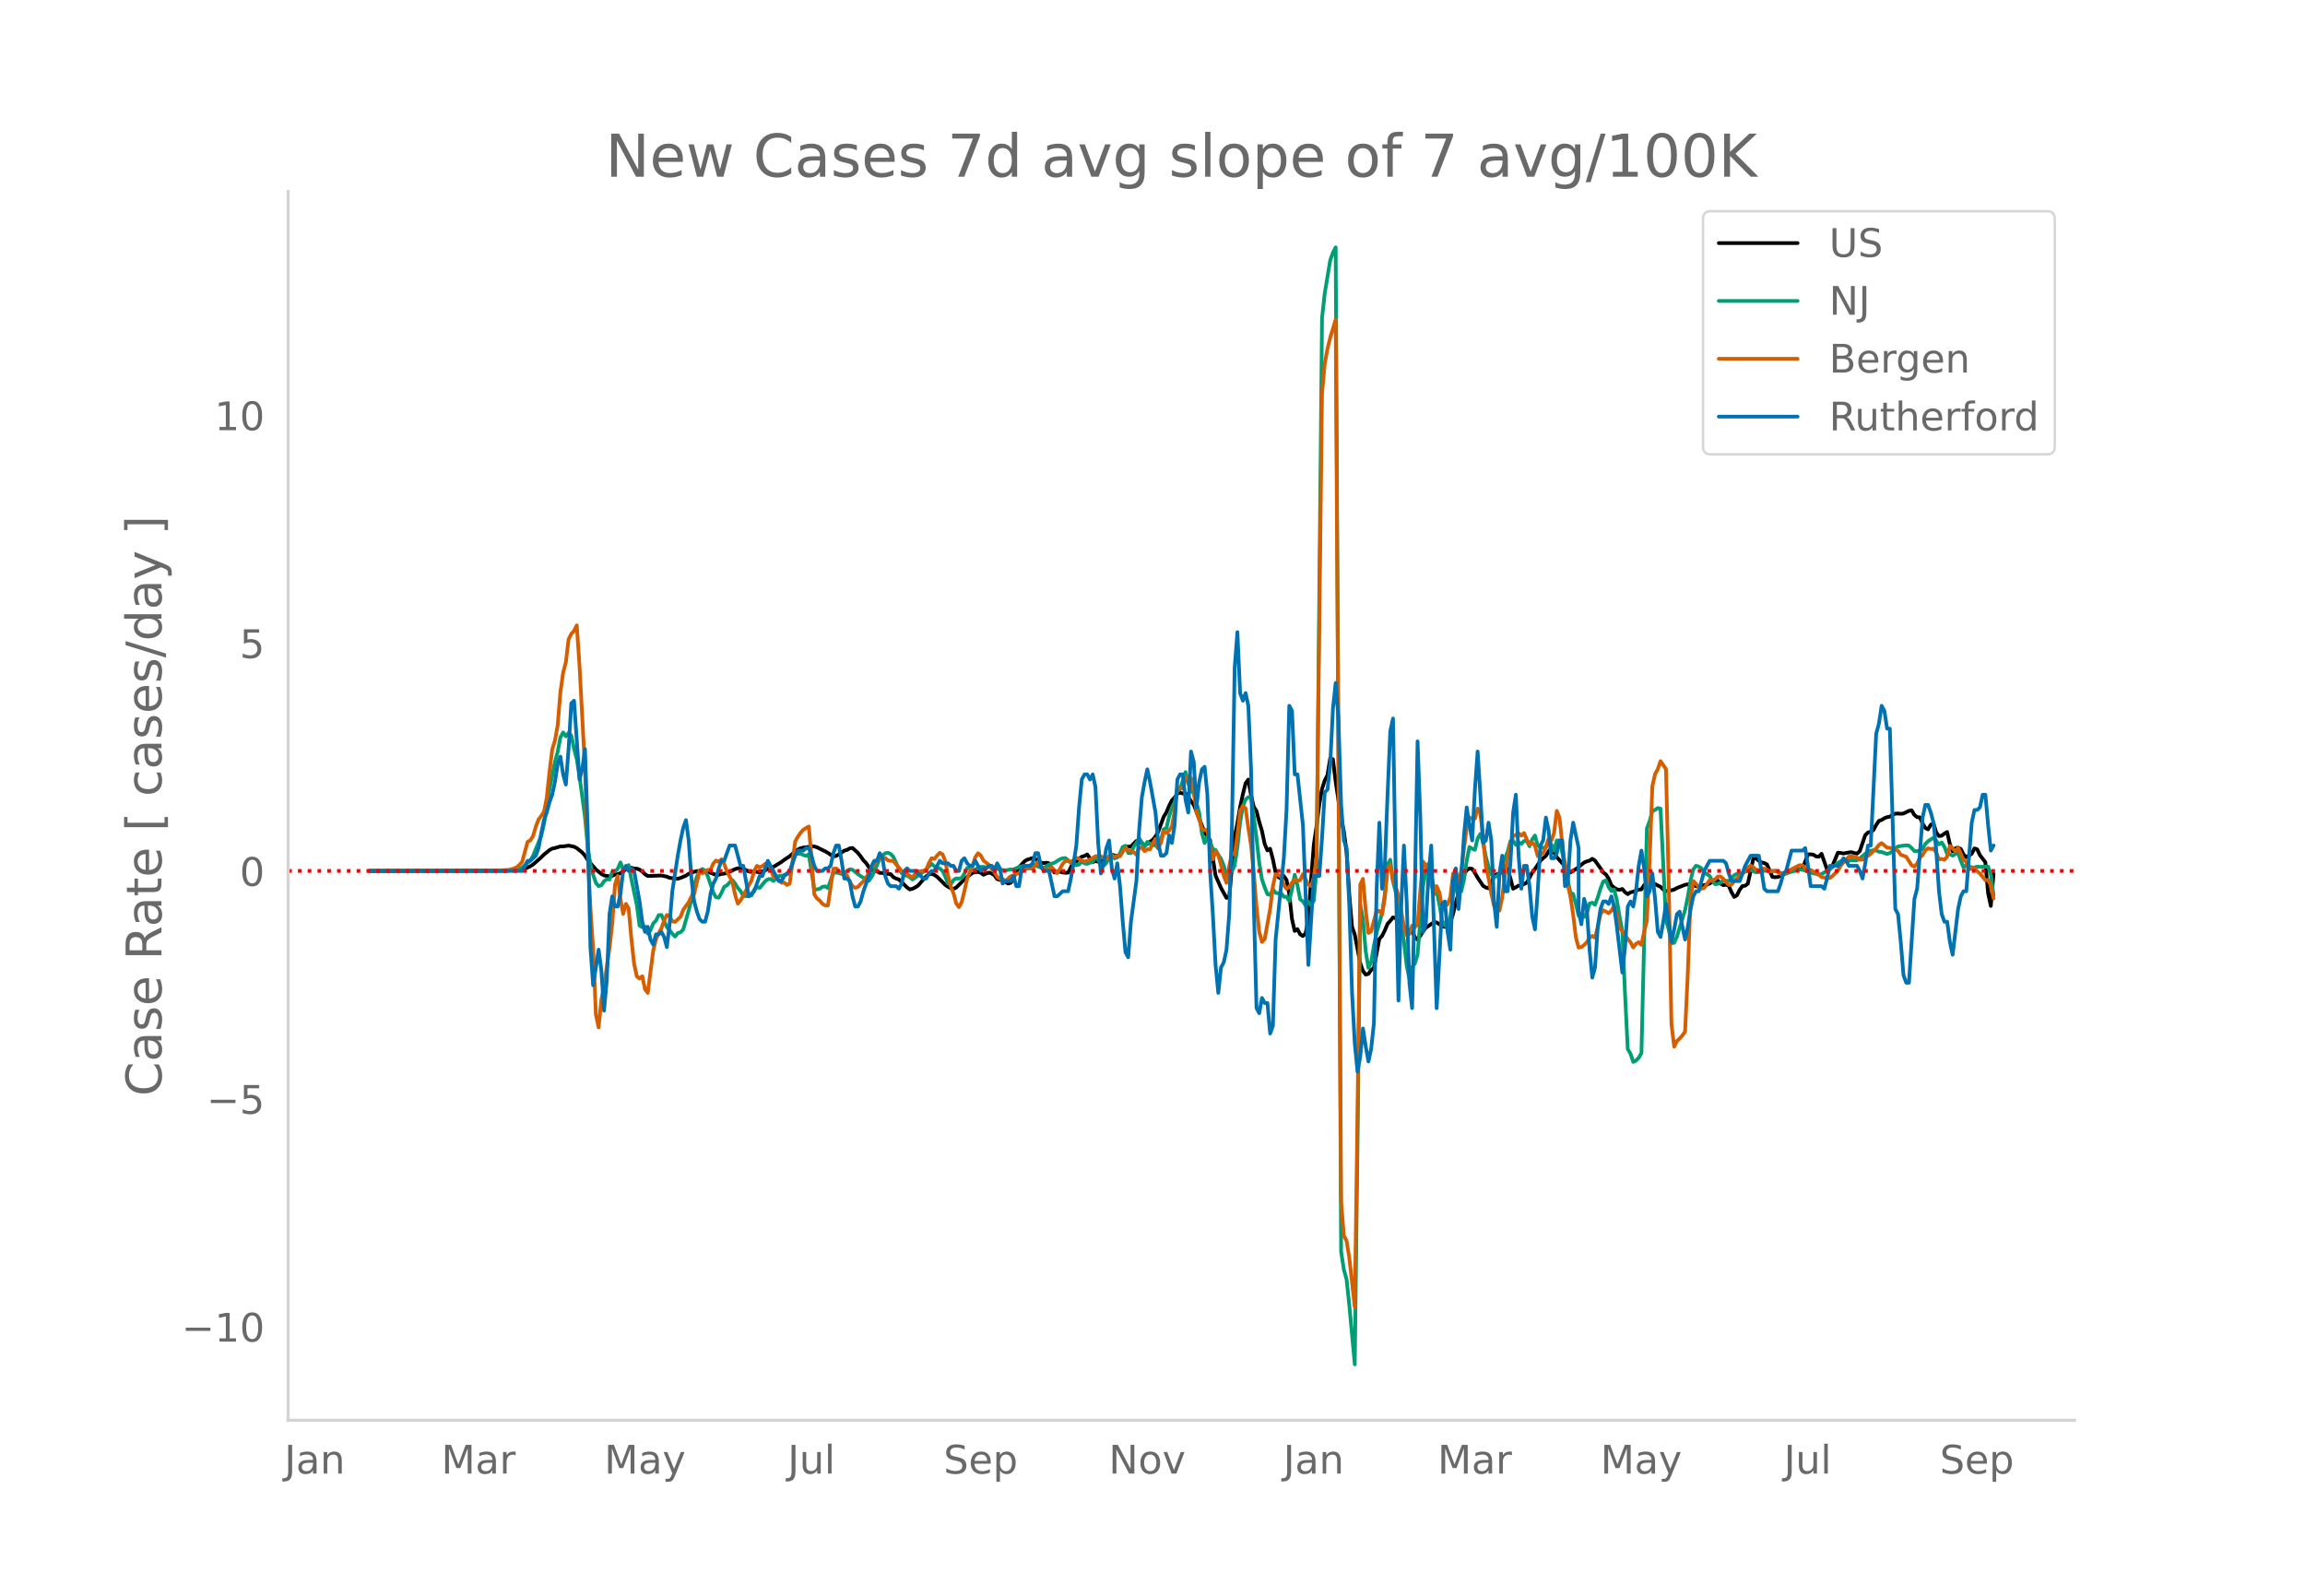 <svg height="864" viewBox="0 0 936 648" width="1248" xmlns="http://www.w3.org/2000/svg" xmlns:xlink="http://www.w3.org/1999/xlink"><defs><style>*{stroke-linecap:butt;stroke-linejoin:round}</style></defs><g id="figure_1"><path d="M0 648h936V0H0z" style="fill:#fff" id="patch_1"/><g id="axes_1"><path d="M117 576.72h725.4V77.76H117z" style="fill:none" id="patch_2"/><path clip-path="url(#p9e60fc6ea7)" d="m149.973 353.66 55.416-.134 5.542-.279 1.108-.165 1.108-.304 2.217-1.022 1.108-.722 3.325-2.917 1.109-1.11 2.216-1.803 1.109-.623 1.108-.21 2.217-.673 1.108.008 2.217-.334 2.216.452 1.109.566 2.216 1.772 1.109 1.24 1.108 1.798 3.325 3.867 2.217 1.778 1.108.644 2.217.364 1.108-.197 1.108-.532 1.108-.176 1.109-.335 1.108-.716 1.108-.951 1.109-.722 1.108.15 1.108.318 1.109.043 1.108.383 1.108.782 1.109 1.09 1.108.744 5.542-.216 2.216.468 1.109.48 2.216.307 1.109.055 1.108-.304 2.217-.933 1.108-.752 1.108-.497 2.217-.63 2.217.113 1.108-.123 1.108.265 3.325 1.32 1.109-.069 1.108-.328 1.108-.121 1.109-.294 3.325-1.55 1.108-.33 1.108-.08 1.109.266 2.216 1.12 1.109.13 1.108-.236 2.216.493 2.217-.826 1.108-.786 1.109-.46 1.108-.185 3.325-2.007 1.108-.873 2.217-1.447 2.217-1.979 1.108-.744 1.108-.544 1.109-.263 1.108-.105 2.217-.445 1.108.103 1.108.324 2.217 1.123 1.108.509 1.109.64 1.108.781 1.108.61 1.109-.14 1.108-.621 2.217-1.523 1.108-.3 1.108-.627 1.109-.177 2.216 2.008 1.109 1.41 1.108 1.598 1.108 1.112 1.109 1.667 1.108 1.24 1.108-.143 2.217 1.236 1.108.05 1.109.356 1.108-.015 1.108.139 1.109 1.226 1.108.554 1.108.366 3.325 3.244 1.108.798 1.109-.28 1.108-.545 1.108-.719 2.217-2.517 1.108-1.242 1.109-.82 1.108-.192 1.108.4 1.109.769 3.325 3.303 1.108.768 1.108.575 1.109.27 1.108-.523 2.217-2.2 1.108-1.22 3.325-2.593 1.108-.236 1.109-.122 1.108.36 1.108.805 1.109-.53 1.108-.348 1.108.372 1.109.686 1.108 1.575 1.108.358 1.109-.268 1.108 1.105 1.108.625 1.109-.345 1.108-1.715 1.108-2.786 1.109-1.75 2.216-2.421 1.109-.674 2.216-.664 1.109.332 1.108.906 1.108.633 1.108.172 1.109-.147 1.108.224 1.108 2.17 1.109 1.584 1.108-.365 1.108.026 1.109.309 1.108.143 1.108-.059 2.217-4.313 1.108-.19 1.109-1.105 1.108-.87 1.108-.298 1.109-.618 2.216 3.14 1.109-.474 1.108.294 2.217-.488 1.108.54 2.217-2.975 1.108.448 1.108.095 1.109-.238 1.108-1.613 1.108-1.924 2.217.007 2.217-2.294 1.108-.316 1.108 1.176 1.109 1.01 3.325-2.302 1.108-1.363 1.108-1.93 2.217-6.058 1.108-1.83 1.109-2.669 1.108-2.18 1.108-1.165 1.109-1.572 1.108-.409 1.108.35 1.108-.129 1.109 1.484 1.108 1.775 1.108 1.371 4.434 11.326 2.216 3.19 2.217 14.28 2.217 5.036 2.216 4.038 1.109-.14 2.216-24.7 1.109-5.372 1.108-6.634 1.108-5.137 1.109-4.485 1.108-1.558 1.108 6.288 1.109 4.813 1.108 1.66 1.108 4.371 1.109 3.682 1.108 5.325 1.108 2.617 1.109-.666 1.108 4.227 1.108 5.404 1.109 1.844 1.108.71 1.108-1.111 1.109 1.56 1.108 5.688 1.108 10.219 1.109 4.853 1.108-.752 1.108 2.109 1.109.704 1.108-1.103 1.108-5.75 1.109-16.011 1.108-14.29 1.108-7.44 1.109-8.792 1.108-6.325 1.108-3.476 1.108-2.165 1.109-6.847 1.108.416 1.108 9.068 2.217 14.894 1.108 5.332 1.109 8.272 1.108 17.523 1.108 12.916 1.109 3.15 2.216 11.624 1.109 3.175 1.108 1.463 1.108-.254 1.109-1.615 1.108-.762 2.217-11.838 1.108-1.2 1.108-2.234 1.109-2.651 1.108-1.237 1.108-1.42 1.109.323 1.108 1.682 1.108.285 2.217 2.675 1.108.167 1.109.309 1.108 2.576 1.108 1.015 1.109-1.548 1.108-1.779 1.108-1.483 3.325-2.275 1.109.105 2.216 1.498 1.109.322 1.108-.783 1.108-1.166 1.109-3.268 1.108-4.668 3.325-11.433 1.108-1.714 1.108-.703 1.109.152 1.108 1.646 1.108 1.913 2.217 3.332 1.108.69 1.109.322 1.108-1.957 1.108-3.056 1.109-.673 1.108-.28 1.108-.966 1.109-.584 1.108-.45 1.108 3.82 1.109 4.302 1.108-.548 1.108-.698 1.109-.055 2.216-1.154 1.109-1.91 1.108-2.213 1.108-1.37 2.217-3.383 1.108-1.083 1.109-.893 1.108-1.875 1.108-1.25 1.109 1.706 1.108 1.928 3.325 3.672 1.108 1.622 1.109.915 2.216-1.362 2.217-1.736 1.108-.923 1.109-.479 1.108-.293 1.108-.755 1.109.721 2.216 3.105 1.109 1.683 1.108.848 1.108 1.648 1.108 2.737 1.109.955 1.108.692 1.108.222 1.109-.359 1.108 1.293 1.108.812 1.109-.732 1.108-.252 2.217-.869 1.108-.088 1.108-1.69 1.109-1.368 2.216.452 1.109.402 1.108.64 1.108.503 1.109 1.112 1.108.69 1.108-.28 1.109-.086 1.108-.296 1.108-.632 3.325-1.304 2.217-.36 1.108.289 1.109.666 1.108.176 2.217-.676 1.108-.14 1.108-.474 1.109-.687 1.108-.515 1.108.01 1.109 1.19 1.108.678 1.108-.209 1.109.433 1.108 2.615 1.108 1.92 1.109-.636 1.108-2.272 1.108-1.493 1.109-.128 1.108-.86 2.216-10.197 1.109-.05 1.108.942 1.108.702 1.109.23 1.108.575 2.217 5.084 1.108.109 1.108-.098 2.217-.997 2.217-1.41 1.108-.362 2.217-.253 1.108-.06 1.108-.254 2.217-5.814 1.108-.069 1.109.184 1.108.682 1.108.131 1.109-1.19 2.216 6.344 1.109-.92 1.108-.595 2.217-5.284 1.108.106 1.108.224 2.217-.426 1.108-.103 1.109.353 1.108.217 1.108-.985 2.217-6.516 1.108-1.059 1.109-.332 1.108-.658 1.108-2.052 1.109-1.67 1.108-.388 1.108-.695 1.109-.445 1.108-.185 1.108-.773 1.109-.459 1.108-.057 1.108.11 1.108-.113 2.217-1.081 1.108-.204 1.109 1.857 1.108.912 1.108.063 1.109 2.507 1.108 1.804 1.108.583 1.109-1.89 1.108-.501 1.108 3.669 1.109 1.432 1.108-.143 1.108-.865 1.109-.626 1.108 4.899 1.108 2.902 1.109-1.207 1.108-.245 1.108.515 1.109 2.279 1.108 1.086 2.217-1.392 1.108-2.18 1.108.365 1.109 2.348 2.216 2.89 1.109 12.537 1.108 5.214 1.108-12.999h0" style="fill:none;stroke:#000;stroke-linecap:round;stroke-width:1.5" id="line2d_1"/><path clip-path="url(#p9e60fc6ea7)" d="m149.973 353.656 55.416-.097 3.325-.228 1.108-.185 1.109-.323 1.108-.485 3.325-2.912 1.108-1.964 3.325-8.102 1.109-4.85 1.108-7.466 1.108-6.573 2.217-10.99 1.108-4.163 1.109-5.855 1.108-2.039 1.108 1.567 1.109-1.358 1.108 1.05 1.108 5.42 1.109 4.142 1.108 7.086 2.217 16.33 1.108 12.11 1.108 7.222 1.109 4.224 1.108 3.27 1.108 1.337 1.109-.351 1.108-1.648 1.108-.827 1.109.17 1.108-3.159 1.108-.104 1.108-1.092 1.109-2.609 1.108 2.96 2.217-1.889 1.108 5.685 2.217 10.579 1.108 8.323 1.108.635 1.109-.212 1.108 2.755 1.108-1.293 1.109-2.761 1.108-1.123 1.108-2.236 1.109-.092 2.216 4.962 1.109 1.231 1.108 1.422 1.108 1.172 1.109-1.431 1.108-.304 1.108-1.17 2.217-7.672 1.108-4.477 1.109-5.848 1.108-3.357 1.108-2.538 1.109-.664 1.108.734 1.108 2.236 2.217 6.603 1.108 1.926 1.109.168 1.108-1.943 1.108-2.466 1.109-.604 1.108-1.188 1.108-.931 1.109 1.399 1.108 1.794 1.108 1.256 1.109 1.997 1.108.06 2.217-.27 1.108-2.341 1.108-1.06 1.108.307 2.217-2.683 1.108-.81 1.109-.11 1.108.795 1.108-.904 1.109-1.088 1.108-.085 2.217-.687 1.108-.268 2.217-7.976 2.216-.075 1.109.564 1.108.327 1.108-.642 2.217 14.335 1.108-.106 1.109-.234 1.108-.768 1.108-.208 1.109.672 2.216-6.208 1.109-.025 1.108.11 1.108.413 1.109-.32 2.216-1.57 1.109.189 2.216 1.777 1.109.849 1.108.605 1.108.891 1.109.353 1.108-1.58 1.108-2.198 2.217-5.193 1.108-1.282 1.109-.927 1.108-.19 1.108.496 1.109 1.212 2.216 4.864 1.108 1.639 1.109 1.06 1.108-.054 1.108.752 1.109.89 2.216-1.564 3.325-2.404 1.109-1.386 1.108-.96 1.108.943 1.109.625 1.108.3 1.108.945 1.109 2.3 1.108 2.824 1.108.317 1.109-1.716 1.108-.69 1.108.12 1.109-.278 1.108-1.722 1.108-2.362 1.109.176 1.108.9 3.325-1.486 1.108-.04 1.109.24 1.108-.381 1.108-.07 2.217 1.033 1.108.28 2.217.356 2.217-.417 1.108.032 2.217-1.027 2.216-.48 1.109.263 1.108-.123 1.108-.48 1.109.24 2.216.86 1.108.218 2.217-1.47 2.217-.737 2.216-1.401 1.109-.396 1.108-.082 1.108.869 1.109 1.131 1.108.153 1.108.757 1.109-.287 1.108-1.206 1.108.738 1.109.177 2.216-.84 1.109-1.733 1.108.812 1.108 2.532 1.109.058 1.108-1.174 1.108-2.474 1.109-.863 1.108 1.483 1.108-.38 1.109-1.718 1.108-2.54 1.108-.5 1.109 2.91 1.108.086 1.108-2.569 1.109-1.585 1.108-1.899 2.217 3.372 1.108-1.888 2.217 1.494 1.108-.333 1.108 1.535 1.109-3.485 1.108-4.339 1.108-.412 1.109-4.92 1.108-3.454 1.108-2.056 1.109-4.61 1.108-.773 2.216-7 1.109 4.747 1.108 2.842 1.108 1.006 2.217 7.842 1.108 8.355 1.109 4.027 1.108-2.554 1.108 2.092 1.109 2.94 1.108.338 1.108 2.005 1.109 1.578 1.108 2.789 1.108 3.552 2.217-1.252 1.108-2.398 1.109-7.415 1.108-10.011 1.108-6.556 1.109-2.77 1.108-.968 1.108.164 1.109 7.598 1.108 8.901 1.108 9.934 1.109 6.814 1.108 3.227 1.108 2.768 1.109.242 1.108-2.268 1.108 1.5 1.109.145 1.108-.074 1.108 1.52 1.109-.036 1.108 1.735 1.108-4.745 1.109-5.9 1.108 4.292 1.108 5.69 1.109.814 1.108 1.662 1.108-1.582 1.109 1.659 1.108-2.086 1.108-12.562 2.217-223.875 1.108-10.157 2.217-13.364 1.108-3.118 1.108-2.156 2.217 407.887 1.108 7.213 1.109 3.992 1.108 10.515 2.217 23.993 1.108-88.83 1.108-97.771 1.109 5.837 1.108 13.015 1.108 6.73 1.109-2.236 1.108-6.817 1.108-5.145 2.217-8.078 1.108-7.552 1.109-12.102 1.108-1.973 1.108 8.807 1.109 4.333 1.108 5.725 1.108 7.749 1.109 6.43 1.108 9.99 1.108 5.175 1.109-4.545 1.108-1.493 1.108-3.671 2.217-27.622 1.108-6.56 1.109-2.707 2.216 9.71 1.109 1.132 1.108 5.721 1.108 6.52 1.109 1.992 1.108.672 1.108-4.041 1.109-9.359 1.108-3.92 1.108 2.681 1.109.108 1.108-4.651 1.108-7.749 1.108-5.595 1.109.69 1.108.458 1.108-4.614 1.109-1.877 1.108 3.561 1.108 5.664 1.109 4.037 1.108 3.193 1.108 1.205 1.109-.461 1.108-1.093 1.108-3.597 2.217-5.24 1.108-4.273 1.109-.221 1.108 1.685 1.108-1.041 1.109.648 1.108-1.18 1.108-.074 1.109 2.228 1.108-2.783 1.108-1.577 1.109 4.122 1.108.33 1.108.54 1.109-.116 1.108-3.146 1.108 1.86 1.109 2.61 1.108-4.209 1.108.181 1.109 4.794 1.108 4.143 1.108 6.87 1.109 5.295 1.108.489 1.108 4.122 1.109 4.69 1.108-.232 1.108.712 1.109-1.541 1.108-3.908 1.108-.323 1.109.827 1.108-2.946 1.108-3.6 1.109-2.859 1.108-.506 1.108 2.753 1.108 1.631 1.109-.672 1.108 4.271 1.108 6.797 1.109 5.695 1.108 25.749 1.108 22.311 1.109 1.863 1.108 3.346 1.108-.579 1.109-1.094 1.108-1.922 2.217-91.214 1.108-2.928 1.108-4.117 1.109-.515 1.108-.727 1.108.23 2.217 45.332 1.108 3.793 1.109 5.56 1.108-.196 1.108-2.511 3.325-10.83 1.109-5.374 1.108-6.63 1.108-4.446 1.109-1.507 1.108.344 1.108.723 1.109 1.663 2.216 1.39 1.109 2.158 1.108 1.212 1.108-.124 1.109-.54 1.108-.778 2.217.143 1.108-.993 1.108-1.359 1.109-.518 1.108.14 1.108-.391 1.109-.64 1.108-.44 1.108-.272 1.109.548 1.108.377 2.216-.162 1.109-.436 1.108-.049 1.108.328 1.109-.168 1.108-.015 3.325 1.159 1.108-.052 1.109-.486 3.325-.989 1.108-.225 1.108.102 1.109.31 2.216.868 3.325.763 1.109-.213 2.216-1.322 1.109-.627 2.216-1.65 1.109-.995 1.108-.578 2.217-.013 2.216-.46 1.109.124 1.108-.115 1.108-.718 3.325-2.836 2.217-.493 1.108.1 1.109.518 1.108.115 2.217.787 1.108-.368 1.108-.663 1.109-1.13 1.108-.884 2.216-.353 1.109-.112 1.108.117 1.108.988 1.109 1.227 1.108.062 1.108-.368 1.109-.574 1.108-1.996 1.108-1.131 2.217-1.403 1.108 1.252 1.109 1.456 1.108-.804 1.108 1.771 1.109 2.891 1.108.111 1.108.593 2.217-1.271 1.108 3.359 1.109 2.683 1.108-.863 2.217.878 1.108.065 1.108-.404 1.109.113 3.325-.115 1.108 3.16 1.108 8.48h0" style="fill:none;stroke:#009e73;stroke-linecap:round;stroke-width:1.5" id="line2d_2"/><path clip-path="url(#p9e60fc6ea7)" d="m149.973 353.656 48.766-.1 4.433-.143 3.325-.162 2.217-.587 1.108-.527 1.109-.931 1.108-1.236 2.217-8.143 1.108-.607 1.108-1.742 1.109-3.829 1.108-2.896 1.108-1.459 1.109-1.721 1.108-5.55 1.108-10.533 1.109-9.095 1.108-3.646 1.108-6.158 1.109-13.45 1.108-7.96 1.108-4.233 1.109-9.358 1.108-2.188 1.108-1.236 1.109-2.228 1.108 16.245 2.217 41.91 1.108 33.846 1.108 22.727 1.109 16.812 1.108 26.535 1.108 5.185 1.109-11.201 1.108-5.651 2.217-15.435 1.108-9.925 1.108-15.78 1.108-3.544 1.109 9.378 1.108 6.057 1.108-4.052 1.109 1.904 1.108 12.154 1.108 10.25 1.109 5.104 1.108.89 1.108-.91 1.109 5.266 1.108 1.478 2.217-17.095 1.108-4.639 1.108-2.512 1.109-1.985 1.108-3.16 1.108-2.268 1.109.527 1.108 2.066 1.108.243 2.217-2.046 1.108-2.836 2.217-3.12 1.108-2.268 1.109-1.073 2.216-9.44 1.109 1.054 1.108-.79 1.108-.628 1.109.02 1.108-2.552 1.108-1.256 1.109.506 1.108-.992 1.108 1.762 1.109 3.282 1.108 1.944 1.108 2.248 1.109 5.145 1.108 3.606 1.108-1.276 4.434-8.102 1.108-3.87 1.108-2.065 1.108.587 1.109-.527 1.108-.85 1.108-.446 1.109 2.107 1.108 3.423 1.108.527 1.109.83 1.108 1.175 1.108-.02 1.109.931 1.108-.587 2.217-16.995 1.108-2.025 1.108-1.6 1.109-1.236 2.216-1.296 1.109 12.66 1.108 14.908 1.108 1.64 1.109.892 1.108 1.336 1.108.568 1.109.06 2.216-14.887 1.109-.163 1.108 1.054 1.108.85 1.109-.06 1.108 1.053 1.108 2.512 1.109 1.782 1.108.71 1.108-.386 1.109-1.215 1.108-1.033 1.108-1.479 1.109-2.106 1.108-1.844 2.217-3.18 1.108-.445 1.108-.142 1.109-.304 1.108 1.013 2.217.263 4.433 5.287 1.108-.122 1.108.892 1.109.465 1.108-1.336 1.108-.932 2.217-.345 1.108-.486 1.109-2.633 1.108-1.985 1.108.284 1.109-1.357 1.108-1.135 1.108.669 1.109 2.754 1.108 5.834 1.108 4.517 1.109 2.633 1.108 4.132 1.108 1.56 1.109-2.046 1.108-4.497 1.108-5.003 2.217-5.428 1.108-3.342 1.109-1.58 1.108.952 1.108 2.046 2.217 1.742 1.108 1.742 1.109 1.276 1.108 1.843 1.108.87 1.109.203 1.108.628 2.217-1.964 1.108-.365 1.108-.587 1.109-.243 2.216-1.803 2.217-.203 1.108.142 2.217-2.816 2.216 2.877 1.109.324 1.108-.365 1.108-.648 1.109 1.337 1.108 1.094 1.108-1.742 1.109-2.066 1.108-1.074h1.108l1.109.365 2.216-1.742 1.109.445 1.108.73 1.108.384 1.109-.303 2.216-1.155 1.109-.668 1.108-.203 1.108.182 1.109.79 1.108.284 1.108-1.215h1.109l1.108.303 1.108-.344 1.109.162 1.108-1.944 1.108-1.459 1.109 1.175 1.108-.081 1.108.648 1.109 1.053 1.108-2.775 1.108-.222 1.109 1.539 1.108-.75 1.108.061 1.109-2.592 1.108-1.702 1.108 3.646 1.109-2.066 1.108-4.618 1.108.729 1.109-1.074 1.108-1.62 1.108-6.421 1.109-9.52 1.108.263 1.108.122 1.108-4.193 1.109-.588 1.108.628 1.108 5.348 1.109 8.487 1.108 2.977 1.108 3.788 1.109.648 1.108-.263 1.108 6.907 1.109 5.186 1.108-3.2 1.108 1.437 1.109 3.95 1.108 4.457 1.108 2.815 1.109-6.684 1.108-5.368 1.108.608 1.109-8.001 1.108-9.763 1.108-2.006 1.109.993 1.108 7.88 1.108 7.048 1.109 11.262 1.108 13.794 1.108 10.189 1.109 4.091 1.108-1.195 2.217-12.194 1.108-9.236 1.108-4.922 1.109.385 1.108.648 1.108 3.423 1.109 1.499 1.108-.77 1.108-1.762 1.109-1.215 1.108.405 1.108-.122 1.109-2.511 2.216 4.294 1.109.587 1.108-3.605 1.108-8.265 2.217-188.214 1.108-12.052 1.108-6.037 1.109-4.517 2.216-7.393 2.217 358.382 1.108 13.632 1.109 2.167 1.108 6.907 2.217 19.912 1.108-78.713 1.108-92.832 1.109-2.309 1.108 12.74 1.108 9.217 1.109-.648 2.216-8.426 1.109.141 1.108 1.439 1.108-6.705 1.109-11.708 1.108-1.701 1.108 6.42 1.109 2.432 1.108 3.727 2.217 12.274 1.108 3.667 1.108-.426 1.109-3.443 1.108.668 1.108-1.235 1.109-13.51 1.108-11.931 1.108 1.458 1.109 3.727 2.216 8.143 1.109-3.363 1.108 2.553 1.108 6.522 1.109-.75 1.108-.992 1.108-2.836 1.109-9.58 1.108-.831 1.108 4.193 1.109-4.538 2.216-17.642 1.108-4.031 1.109.608 1.108-.102 1.108-4.091 1.109 1.884 1.108 9.864 1.108 11.627 1.109 4.76 1.108 6.32 1.108 5.063 1.109 1.904 1.108.02 1.108-5.367 1.109-8.953 1.108-7.373 1.108-5.47 1.109-3.017 2.216-1.236 1.109.973 1.108-1.054 1.108 2.552 1.109 2.168 1.108-.83 1.108 1.194 1.109 4.254 2.216-1.215 1.109-2.33 1.108-3.463 1.108.75 1.109-3.1 1.108-8.973 1.108 2.795 1.109 10.513 1.108 8.993 1.108 7.637 1.109 4.84 1.108 7.394 1.108 9.216 1.109 4.132 1.108-.202 1.108-.851 1.109-1.134 1.108-1.783 1.108-.79 1.109.73 1.108-4.214 1.108-5.307 1.109-1.64 1.108.547 1.108.688 1.108-1.033 1.109-1.944 1.108 3.646 1.108 5.205 1.109 1.378 2.216 3.22 1.109 1.297 1.108 2.106 1.108-1.438 1.109-.668 1.108 1.053 1.108-5.246 1.109-4.477 1.108-24.468 1.108-30.181 1.109-4.922 1.108-2.046 1.108-3.241 2.217 3.22 1.108 45.798 1.109 57.628 1.108 9.297 1.108-2.289 1.109-.993 1.108-1.276 1.108-1.54 1.109-23.941 1.108-30.343 1.108-6.907 1.109 1.134 1.108 1.438 1.108.567 1.109-.303 2.216-3.16 1.109.06 1.108-.384 1.108-1.135 1.109-.04 1.108.932 1.108 1.397 1.109 1.094 1.108-.121 1.108-1.358 1.109-1.174 1.108-.83 1.108-.993 2.217-2.573 1.108-.83 1.109.729 1.108 1.013 1.108.08 1.108-.364 1.109-.243 1.108.486 1.108.628 2.217-.182 1.108.506 1.109.77 1.108.202 1.108-.952 1.109-.729 1.108-.405 2.217-1.195 1.108-.486 1.108.101 1.109 1.053 1.108.649 1.108.141 2.217 1.317 1.108.648 1.109.932 1.108.223 1.108-.02 1.109.202 1.108-.85 2.217-2.229 1.108-1.944 1.108-1.317 1.109-1.053 1.108-1.317 1.108-.101 2.217.506 1.108.891 1.109-.06 1.108-.973 1.108-.587 1.109-.81 1.108-1.195 1.108-1.013 1.109-1.398 1.108-.75 2.217 1.864 1.108.04 1.108.467 1.109.202 1.108.567 1.108 1.6 2.217.81 2.216 3.485 1.109.506 1.108-1.235 1.108-2.41 1.109-1.014 1.108-1.904 1.108-.87 1.109.283 1.108-.121 1.108 1.539 1.109 2.876 1.108-.304 1.108.405 1.109-1.296 1.108-4.375 2.217 2.147 1.108-1.438 2.217 4.962 1.108.831 1.108 3.018 1.109-.304 1.108-.142 1.108 1.256 1.109.912 2.216 2.694 1.109-.061 1.108 2.208 1.108 5.287h0" style="fill:none;stroke:#d55e00;stroke-linecap:round;stroke-width:1.5" id="line2d_3"/><path clip-path="url(#p9e60fc6ea7)" d="M149.973 353.656h62.066l2.217-4.126h1.108l2.217-2.063 1.108-3.095 1.108-6.19 1.109-5.159 1.108-3.094 1.108-4.127 1.109-3.095 1.108-5.158 1.108-7.222 1.109-3.095 1.108 7.222 1.108 4.126 1.109-14.443 1.108-18.57 1.108-1.031 2.217 31.981 1.108-4.126 1.109-8.254 1.108 31.981 1.108 48.488 1.109 15.475 2.216-14.443 1.109 8.253 1.108 16.506 1.108-12.38 1.109-26.822 1.108-7.222 1.108 4.127h1.108l1.109-5.159 1.108-9.285 1.108-2.063 1.109 2.063 1.108-1.031 1.108 1.031 2.217 12.38 1.108 8.253 1.109 4.127 1.108-2.063 1.108 5.158 1.109 2.063 1.108-4.126h1.108l1.109-1.032 1.108 2.063 1.108 4.127 1.109-9.285 1.108-13.411 2.217-14.443 1.108-6.19 1.108-5.159 1.109-3.095 1.108 8.254 1.108 15.474 1.109 9.285 1.108 4.127 1.108 3.095 1.109 1.031h1.108l1.108-4.126 1.109-7.222 1.108-4.126 1.108-2.064 1.109-4.126 1.108-3.095h1.108l2.217-6.19h2.217l2.216 8.253h1.109l2.216 12.38 2.217-2.063 2.216-6.19h1.109l2.216-6.19 4.434 8.253h1.108l1.108-2.063 2.217-2.064 2.217-6.19 1.108-2.063h2.217l1.108-1.031h1.108l1.109 3.095 1.108 4.126 1.108 2.063h2.217l1.108-1.031h1.109l1.108-1.032 1.108-5.158 1.109-3.095h1.108l1.108 6.19 1.109 7.221h1.108l1.108 1.032 1.109 6.19 1.108 4.127h1.108l1.109-2.064 1.108-4.126 2.217-6.19 1.108-4.127 1.108-2.063h1.109l1.108-3.095 1.108 2.063 1.109 7.222 1.108 3.095 1.108 1.031h2.217l1.108 1.032 1.108-2.063 1.109-5.159 1.108-1.031 1.108 1.031h2.217l3.325 3.095h1.108l1.109-2.063 1.108-1.032h1.108l2.217-4.126 1.108 1.032h2.217l1.108 1.031h1.109l1.108 2.063h1.108l1.109-4.126 1.108-1.032 1.108 2.064 1.109 1.031h1.108l1.108-2.063 2.217 4.126 1.108-1.031h1.109l1.108-1.032h1.108l1.109 2.063 1.108-3.094 1.108 2.063 1.109 6.19 1.108-1.032h2.217l1.108-2.063 1.108 4.126h1.109l1.108-7.221 1.108-1.032h2.217l1.108-1.031 1.109-4.127h1.108l1.108 5.158 1.108 2.063h2.217l2.217 10.317h1.108l2.217-2.063h2.216l1.109-5.159 1.108-6.19 1.108-7.221 1.109-15.475 1.108-11.348 1.108-2.063h1.109l1.108 2.063 1.108-2.063 1.109 5.158 1.108 22.696 1.108 12.38 1.109-4.126 1.108-6.19 1.108-3.095 1.109 11.348 1.108 4.126 1.108-6.19 1.109 9.285 1.108 14.443 1.108 12.38 1.109 2.064 1.108-14.444 2.217-16.506 1.108-20.633 1.108-13.411 1.109-6.19 1.108-5.158 1.108 5.158 2.217 12.38 1.108 12.38 1.109 5.158h1.108l1.108-1.032 1.109-7.222 1.108 3.095 1.108-7.221 1.109-18.57 1.108-2.063h1.108l1.108 10.316 1.109 5.159 1.108-24.76 1.108 4.127 1.109 18.57 1.108-10.317 1.108-5.158 1.109-1.032 1.108 11.348 1.108 30.95 1.109 17.538 1.108 20.633 1.108 11.348 1.109-10.317 1.108-2.063 1.108-5.158 1.109-14.443 1.108-36.108 1.108-63.962 1.109-14.444 1.108 24.76 1.108 3.095 1.109-3.095 1.108 5.158 1.108 25.792 1.109 54.677 1.108 42.298 1.108 2.063 1.109-6.19 1.108 2.063h1.108l1.109 12.38 1.108-3.095 1.108-35.076 3.325-33.013 1.109-19.601 1.108-42.298 1.108 2.064 1.109 25.79h1.108l2.217 20.634 2.216 56.74 2.217-36.107h2.217l1.108-15.475 1.108-18.57 1.108-1.031 1.109-10.317 1.108-22.696 1.108-10.317 1.109 14.444 1.108 35.076 1.108 14.443 1.109 3.095 1.108 23.728 1.108 35.076 1.109 20.633 1.108 11.348 1.108-6.19 1.109-11.348 1.108 7.221 1.108 6.19 1.109-5.158 1.108-10.317 1.108-54.677 1.109-26.823 1.108 26.823 1.108-9.285 1.109-28.886 1.108-25.791 1.108-5.158 1.109 63.962 1.108 50.55 1.108-38.17 1.109-24.76 1.108 22.696 1.108 33.013 1.109 10.317 1.108-48.488 1.108-59.836 1.109 30.95 1.108 46.424 1.108-3.095 1.109-19.601 1.108-12.38 2.217 66.026 2.216-42.298 1.109-1.032 1.108 12.38 1.108 7.222 1.109-27.855 1.108-5.158 1.108 16.506 1.109-12.38 1.108-17.538 1.108-11.348 1.108 7.222 1.109 6.19 1.108-20.633 1.108-15.475 1.109 17.538 1.108 19.601 1.108-1.031 1.109-7.222 1.108 7.222 1.108 24.76 1.109 10.316 1.108-21.665 1.108-7.221 1.109 14.443h1.108l1.108-11.348 1.109-20.633 1.108-7.222 1.108 24.76 1.109 13.411 1.108-9.285h1.108l1.109 8.253 1.108 12.38 1.108 5.158 1.109-15.474 1.108-18.57 1.108-2.063 1.109-9.285 1.108 5.158 1.108 11.348h1.109l1.108-2.063 1.108-5.158h1.109l1.108 18.57 1.108-1.032 1.109-17.538 1.108-7.222 2.217 10.317v25.79l1.108 5.16 1.108-10.317 1.109 4.126 1.108 16.507 1.108 11.348 1.109-4.127 1.108-16.506 1.108-7.222 1.109-3.095h1.108l1.108 1.032 1.108-3.095 1.109 4.127 1.108 8.253 2.217 18.57 1.108-10.317 1.108-16.506 1.109-2.064 1.108 2.064 1.108-6.19 1.109-10.317 1.108-6.19 1.108 7.222 1.109 11.348 1.108-2.063 1.108-7.222 1.109 10.317 1.108 13.411 1.108 2.063 1.109-6.19 1.108-7.221 1.108 7.221 1.109 8.254 1.108-5.159 1.108-6.19 1.109-1.031 1.108 6.19 1.108 5.158 1.109-5.158 1.108-7.222 1.108-5.158 1.109-2.063h1.108l2.217-8.254 2.216-4.126h5.542l1.108 1.032 1.109 4.126 1.108 3.095h3.325l2.217-6.19 2.216-4.126h3.325l1.108 6.19 1.109 7.221 1.108 1.032h4.433l1.109-3.095 1.108-4.127 1.108-1.032 2.217-8.253h4.433l1.109-1.031 1.108 7.221 1.108 8.253h4.434l1.108 1.032 1.108-4.127 1.109-5.158h3.325l1.108-1.031 1.108-2.064 1.109 1.032 1.108 2.063h3.325l1.108 2.063 1.109 3.095 1.108-6.19 1.108-7.221h1.109l2.216-45.393 1.109-4.126 1.108-7.222 1.108 2.064 1.109 7.221h1.108l2.217 73.247 1.108 2.064 1.108 11.348 1.108 13.411 1.109 3.095h1.108l2.217-34.044 1.108-4.127 2.217-28.886 1.108-5.158h1.108l1.109 3.095 1.108 4.126 1.108 11.348 1.109 16.507 1.108 9.285 1.108 3.094h1.109l1.108 8.254 1.108 5.158 2.217-18.57 1.108-5.158 1.109-2.063h1.108l2.217-27.855 1.108-5.158h1.108l1.109-1.032 1.108-5.158h1.108l1.109 12.38 1.108 10.316 1.108-2.063h0" style="fill:none;stroke:#0072b2;stroke-linecap:round;stroke-width:1.5" id="line2d_4"/><path clip-path="url(#p9e60fc6ea7)" d="M117 353.656h725.4" style="fill:none;stroke:red;stroke-dasharray:1.5,2.475;stroke-dashoffset:0;stroke-width:1.5" id="line2d_5"/><path d="M117 576.72V77.76" style="fill:none;stroke:#d3d3d3;stroke-linecap:square;stroke-linejoin:miter;stroke-width:1.25" id="patch_3"/><path d="M117 576.72h725.4" style="fill:none;stroke:#d3d3d3;stroke-linecap:square;stroke-linejoin:miter;stroke-width:1.25" id="patch_4"/><g id="matplotlib.axis_1"><g id="xtick_1"><g style="fill:#696969" transform="matrix(.16 0 0 -.16 115.474 598.378)" id="text_1"><defs><path d="M9.813 72.906h9.859V5.078q0-13.187-5-19.14-5-5.954-16.094-5.954h-3.75v8.297h3.078q6.531 0 9.219 3.672Q9.813-4.39 9.813 5.078z" id="DejaVuSans-74"/><path d="M34.281 27.484q-10.89 0-15.093-2.484-4.204-2.484-4.204-8.5 0-4.781 3.157-7.594 3.156-2.797 8.562-2.797 7.485 0 12 5.297 4.516 5.297 4.516 14.078v2zm17.922 3.72V0H43.22v8.297Q40.14 3.328 35.547.953q-4.594-2.375-11.234-2.375-8.391 0-13.36 4.719Q6 8.016 6 15.922q0 9.219 6.172 13.906 6.187 4.688 18.437 4.688h12.61v.89q0 6.203-4.078 9.594-4.078 3.39-11.453 3.39-4.688 0-9.141-1.124-4.438-1.125-8.531-3.375v8.312q4.921 1.906 9.562 2.844 4.64.953 9.031.953 11.875 0 17.735-6.156 5.86-6.14 5.86-18.64z" id="DejaVuSans-97"/><path d="M54.89 33.016V0h-8.984v32.719q0 7.765-3.031 11.61-3.031 3.858-9.078 3.858-7.281 0-11.484-4.64-4.204-4.625-4.204-12.64V0H9.08v54.688h9.03v-8.5q3.235 4.937 7.594 7.374Q30.078 56 35.797 56q9.422 0 14.25-5.828 4.844-5.828 4.844-17.156z" id="DejaVuSans-110"/></defs><use xlink:href="#DejaVuSans-74"/><use x="29.492" xlink:href="#DejaVuSans-97"/><use x="90.771" xlink:href="#DejaVuSans-110"/></g></g><g id="xtick_2"><g style="fill:#696969" transform="matrix(.16 0 0 -.16 179.212 598.378)" id="text_2"><defs><path d="M9.813 72.906h14.703l18.593-49.61 18.703 49.61h14.704V0H66.89v64.016l-18.797-50h-9.907l-18.796 50V0H9.813z" id="DejaVuSans-77"/><path d="M41.11 46.297q-1.516.875-3.297 1.281Q36.03 48 33.89 48q-7.625 0-11.703-4.953-4.079-4.953-4.079-14.234V0H9.08v54.688h9.03v-8.5q2.844 4.984 7.375 7.39Q30.031 56 36.531 56q.922 0 2.047-.125 1.125-.11 2.484-.36z" id="DejaVuSans-114"/></defs><use xlink:href="#DejaVuSans-77"/><use x="86.279" xlink:href="#DejaVuSans-97"/><use x="147.559" xlink:href="#DejaVuSans-114"/></g></g><g id="xtick_3"><g style="fill:#696969" transform="matrix(.16 0 0 -.16 245.374 598.378)" id="text_3"><defs><path d="M32.172-5.078q-3.797-9.766-7.422-12.735-3.61-2.984-9.656-2.984H7.906v7.516h5.282q3.703 0 5.75 1.765Q21-9.766 23.483-3.219l1.61 4.094-22.11 53.813H12.5l17.094-42.766 17.093 42.766h9.516z" id="DejaVuSans-121"/></defs><use xlink:href="#DejaVuSans-77"/><use x="86.279" xlink:href="#DejaVuSans-97"/><use x="147.559" xlink:href="#DejaVuSans-121"/></g></g><g id="xtick_4"><g style="fill:#696969" transform="matrix(.16 0 0 -.16 319.87 598.378)" id="text_4"><defs><path d="M8.5 21.578v33.11h8.984V21.922q0-7.766 3.016-11.656 3.031-3.875 9.094-3.875 7.265 0 11.484 4.64 4.234 4.64 4.234 12.656v31h8.985V0h-8.984v8.406Q42.047 3.422 37.718 1q-4.313-2.422-10.032-2.422-9.421 0-14.312 5.86Q8.5 10.296 8.5 21.578zM31.11 56z" id="DejaVuSans-117"/><path d="M9.422 75.984h8.984V0H9.422z" id="DejaVuSans-108"/></defs><use xlink:href="#DejaVuSans-74"/><use x="29.492" xlink:href="#DejaVuSans-117"/><use x="92.871" xlink:href="#DejaVuSans-108"/></g></g><g id="xtick_5"><g style="fill:#696969" transform="matrix(.16 0 0 -.16 383.158 598.378)" id="text_5"><defs><path d="M53.516 70.516V60.89q-5.61 2.687-10.594 4-4.984 1.328-9.625 1.328-8.047 0-12.422-3.125t-4.375-8.89q0-4.845 2.906-7.313 2.907-2.453 11.016-3.97l5.953-1.218q11.031-2.11 16.281-7.406 5.25-5.297 5.25-14.172 0-10.61-7.11-16.078-7.093-5.469-20.812-5.469-5.172 0-11.015 1.172Q13.14.922 6.89 3.219v10.156q6-3.36 11.765-5.078 5.766-1.703 11.328-1.703 8.438 0 13.032 3.312 4.593 3.328 4.593 9.485 0 5.359-3.297 8.39-3.296 3.032-10.812 4.547L27.484 33.5q-11.03 2.188-15.968 6.875-4.922 4.688-4.922 13.047 0 9.672 6.812 15.234 6.813 5.563 18.766 5.563 5.14 0 10.453-.938 5.328-.922 10.89-2.765z" id="DejaVuSans-83"/><path d="M56.203 29.594v-4.39H14.891q.593-9.282 5.593-14.142 5-4.859 13.938-4.859 5.172 0 10.031 1.266 4.86 1.265 9.656 3.812v-8.5Q49.266.734 44.187-.344 39.11-1.422 33.892-1.422q-13.094 0-20.735 7.61-7.64 7.625-7.64 20.625 0 13.421 7.25 21.296Q20.016 56 32.328 56q11.031 0 17.453-7.11 6.422-7.093 6.422-19.296zm-8.984 2.64q-.094 7.36-4.125 11.75-4.032 4.407-10.672 4.407-7.516 0-12.031-4.25-4.516-4.25-5.203-11.97z" id="DejaVuSans-101"/><path d="M18.11 8.203v-29H9.077v75.484h9.031v-8.296q2.844 4.875 7.157 7.234Q29.594 56 35.594 56q9.968 0 16.187-7.906 6.235-7.907 6.235-20.797T51.78 6.484q-6.218-7.906-16.187-7.906-6 0-10.328 2.375-4.313 2.375-7.157 7.25zm30.578 19.094q0 9.906-4.079 15.547-4.078 5.64-11.203 5.64-7.14 0-11.218-5.64-4.079-5.64-4.079-15.547 0-9.906 4.078-15.547 4.079-5.64 11.22-5.64 7.124 0 11.202 5.64t4.078 15.547z" id="DejaVuSans-112"/></defs><use xlink:href="#DejaVuSans-83"/><use x="63.477" xlink:href="#DejaVuSans-101"/><use x="125" xlink:href="#DejaVuSans-112"/></g></g><g id="xtick_6"><g style="fill:#696969" transform="matrix(.16 0 0 -.16 450.23 598.378)" id="text_6"><defs><path d="M9.813 72.906h13.28l32.329-60.984v60.984h9.562V0h-13.28L19.39 60.984V0H9.813z" id="DejaVuSans-78"/><path d="M30.61 48.39q-7.22 0-11.422-5.64-4.204-5.64-4.204-15.453 0-9.813 4.172-15.453 4.188-5.64 11.453-5.64 7.188 0 11.375 5.655 4.203 5.672 4.203 15.438 0 9.719-4.203 15.406-4.187 5.688-11.375 5.688zm0 7.61q11.718 0 18.406-7.625 6.703-7.61 6.703-21.078 0-13.422-6.703-21.078-6.688-7.64-18.407-7.64-11.765 0-18.437 7.64-6.656 7.656-6.656 21.078 0 13.469 6.656 21.078Q18.844 56 30.609 56z" id="DejaVuSans-111"/><path d="M2.984 54.688H12.5L29.594 8.797l17.093 45.89h9.516L35.687 0H23.485z" id="DejaVuSans-118"/></defs><use xlink:href="#DejaVuSans-78"/><use x="74.805" xlink:href="#DejaVuSans-111"/><use x="135.986" xlink:href="#DejaVuSans-118"/></g></g><g id="xtick_7"><g style="fill:#696969" transform="matrix(.16 0 0 -.16 521.121 598.378)" id="text_7"><use xlink:href="#DejaVuSans-74"/><use x="29.492" xlink:href="#DejaVuSans-97"/><use x="90.771" xlink:href="#DejaVuSans-110"/></g></g><g id="xtick_8"><g style="fill:#696969" transform="matrix(.16 0 0 -.16 583.751 598.378)" id="text_8"><use xlink:href="#DejaVuSans-77"/><use x="86.279" xlink:href="#DejaVuSans-97"/><use x="147.559" xlink:href="#DejaVuSans-114"/></g></g><g id="xtick_9"><g style="fill:#696969" transform="matrix(.16 0 0 -.16 649.913 598.378)" id="text_9"><use xlink:href="#DejaVuSans-77"/><use x="86.279" xlink:href="#DejaVuSans-97"/><use x="147.559" xlink:href="#DejaVuSans-121"/></g></g><g id="xtick_10"><g style="fill:#696969" transform="matrix(.16 0 0 -.16 724.409 598.378)" id="text_10"><use xlink:href="#DejaVuSans-74"/><use x="29.492" xlink:href="#DejaVuSans-117"/><use x="92.871" xlink:href="#DejaVuSans-108"/></g></g><g id="xtick_11"><g style="fill:#696969" transform="matrix(.16 0 0 -.16 787.697 598.378)" id="text_11"><use xlink:href="#DejaVuSans-83"/><use x="63.477" xlink:href="#DejaVuSans-101"/><use x="125" xlink:href="#DejaVuSans-112"/></g></g></g><g id="matplotlib.axis_2"><g id="ytick_1"><g style="fill:#696969" transform="matrix(.16 0 0 -.16 73.733 544.782)" id="text_12"><defs><path d="M10.594 35.5h62.593v-8.297H10.594z" id="DejaVuSans-8722"/><path d="M12.406 8.297h16.11v55.625l-17.532-3.516v8.985l17.438 3.515h9.86V8.296H54.39V0H12.406z" id="DejaVuSans-49"/><path d="M31.781 66.406q-7.61 0-11.453-7.5Q16.5 51.422 16.5 36.375q0-14.984 3.828-22.484 3.844-7.5 11.453-7.5 7.672 0 11.5 7.5 3.844 7.5 3.844 22.484 0 15.047-3.844 22.531-3.828 7.5-11.5 7.5zm0 7.813q12.266 0 18.735-9.703 6.468-9.688 6.468-28.141 0-18.406-6.468-28.11-6.47-9.687-18.735-9.687-12.25 0-18.718 9.688-6.47 9.703-6.47 28.109 0 18.453 6.47 28.14Q19.53 74.22 31.78 74.22z" id="DejaVuSans-48"/></defs><use xlink:href="#DejaVuSans-8722"/><use x="83.789" xlink:href="#DejaVuSans-49"/><use x="147.412" xlink:href="#DejaVuSans-48"/></g></g><g id="ytick_2"><g style="fill:#696969" transform="matrix(.16 0 0 -.16 83.912 452.258)" id="text_13"><defs><path d="M10.797 72.906h38.719v-8.312H19.828v-17.86q2.14.735 4.281 1.094 2.157.36 4.313.36 12.203 0 19.328-6.688 7.14-6.688 7.14-18.11 0-11.765-7.328-18.296-7.328-6.516-20.656-6.516-4.593 0-9.36.781-4.75.782-9.827 2.344v9.922q4.39-2.39 9.078-3.563 4.687-1.171 9.906-1.171 8.453 0 13.375 4.437 4.938 4.438 4.938 12.063 0 7.609-4.938 12.047-4.922 4.453-13.375 4.453-3.953 0-7.89-.875-3.922-.875-8.016-2.735z" id="DejaVuSans-53"/></defs><use xlink:href="#DejaVuSans-8722"/><use x="83.789" xlink:href="#DejaVuSans-53"/></g></g><g id="ytick_3"><use xlink:href="#DejaVuSans-48" style="fill:#696969" transform="matrix(.16 0 0 -.16 97.32 359.735)" id="text_14"/></g><g id="ytick_4"><use xlink:href="#DejaVuSans-53" style="fill:#696969" transform="matrix(.16 0 0 -.16 97.32 267.212)" id="text_15"/></g><g id="ytick_5"><g style="fill:#696969" transform="matrix(.16 0 0 -.16 87.14 174.689)" id="text_16"><use xlink:href="#DejaVuSans-49"/><use x="63.623" xlink:href="#DejaVuSans-48"/></g></g><g style="fill:#696969" transform="matrix(0 -.2 -.2 0 65.573 445.117)" id="text_17"><defs><path d="M64.406 67.281v-10.39q-4.984 4.64-10.625 6.922-5.64 2.296-11.984 2.296-12.5 0-19.14-7.64-6.641-7.64-6.641-22.094 0-14.406 6.64-22.047 6.64-7.64 19.14-7.64 6.345 0 11.985 2.296 5.64 2.297 10.625 6.938V5.609Q59.234 2.094 53.437.33q-5.78-1.75-12.218-1.75-16.563 0-26.094 10.124-9.516 10.14-9.516 27.672 0 17.578 9.516 27.703 9.531 10.14 26.094 10.14 6.531 0 12.312-1.734 5.797-1.734 10.875-5.203z" id="DejaVuSans-67"/><path d="M44.281 53.078v-8.5q-3.797 1.953-7.906 2.922-4.094.984-8.5.984-6.688 0-10.031-2.047-3.344-2.046-3.344-6.156 0-3.125 2.39-4.906 2.391-1.781 9.626-3.39l3.078-.688q9.562-2.047 13.593-5.781 4.032-3.735 4.032-10.422 0-7.625-6.032-12.078-6.03-4.438-16.578-4.438-4.39 0-9.156.86Q10.688.296 5.422 2v9.281q4.984-2.594 9.812-3.89 4.829-1.282 9.579-1.282 6.343 0 9.75 2.172 3.421 2.172 3.421 6.125 0 3.656-2.468 5.61-2.453 1.953-10.813 3.765l-3.125.735q-8.344 1.75-12.062 5.39-3.704 3.64-3.704 9.985 0 7.718 5.47 11.906Q16.75 56 26.811 56q4.97 0 9.36-.734 4.406-.72 8.11-2.188z" id="DejaVuSans-115"/><path d="M44.39 34.188q3.172-1.079 6.172-4.594 3-3.516 6.032-9.672L66.609 0H56l-9.313 18.703q-3.624 7.328-7.015 9.719-3.39 2.39-9.25 2.39h-10.75V0h-9.86v72.906h22.266q12.5 0 18.656-5.234 6.157-5.219 6.157-15.766 0-6.89-3.203-11.437-3.204-4.532-9.297-6.282zM19.673 64.797V38.922h12.406q7.125 0 10.766 3.297 3.64 3.297 3.64 9.687 0 6.39-3.64 9.64-3.64 3.25-10.766 3.25z" id="DejaVuSans-82"/><path d="M18.313 70.219V54.688h18.5v-6.985h-18.5V18.016q0-6.688 1.828-8.594 1.828-1.906 7.453-1.906h9.218V0h-9.218q-10.407 0-14.36 3.875-3.953 3.89-3.953 14.14v29.688H2.687v6.984h6.594V70.22z" id="DejaVuSans-116"/><path d="M8.594 75.984h20.703V69H17.578V-6.203h11.719v-6.984H8.594z" id="DejaVuSans-91"/><path d="M48.781 52.594v-8.407q-3.812 2.11-7.64 3.157-3.828 1.047-7.735 1.047-8.75 0-13.593-5.547-4.829-5.532-4.829-15.547 0-10.016 4.829-15.563 4.843-5.53 13.593-5.53 3.907 0 7.735 1.046 3.828 1.047 7.64 3.156V2.094Q45.016.344 40.984-.531q-4.015-.89-8.562-.89-12.36 0-19.64 7.765-7.266 7.765-7.266 20.953 0 13.375 7.343 21.031Q20.22 56 33.016 56q4.14 0 8.093-.86 3.953-.843 7.672-2.546z" id="DejaVuSans-99"/><path d="M25.39 72.906h8.297L8.297-9.28H0z" id="DejaVuSans-47"/><path d="M45.406 46.39v29.594h8.985V0h-8.985v8.203Q42.578 3.328 38.25.953q-4.313-2.375-10.375-2.375-9.906 0-16.14 7.906-6.22 7.922-6.22 20.813 0 12.89 6.22 20.797Q17.968 56 27.874 56q6.063 0 10.375-2.375 4.328-2.36 7.156-7.234zm-30.61-19.093q0-9.906 4.079-15.547 4.078-5.64 11.203-5.64 7.125 0 11.219 5.64 4.11 5.64 4.11 15.547 0 9.906-4.11 15.547-4.094 5.64-11.219 5.64-7.125 0-11.203-5.64-4.078-5.64-4.078-15.547z" id="DejaVuSans-100"/><path d="M30.422 75.984v-89.171H9.719v6.984H21.39V69H9.719v6.984z" id="DejaVuSans-93"/></defs><use xlink:href="#DejaVuSans-67"/><use x="69.824" xlink:href="#DejaVuSans-97"/><use x="131.104" xlink:href="#DejaVuSans-115"/><use x="183.203" xlink:href="#DejaVuSans-101"/><use x="244.727" xlink:href="#DejaVuSans-32"/><use x="276.514" xlink:href="#DejaVuSans-82"/><use x="343.746" xlink:href="#DejaVuSans-97"/><use x="405.025" xlink:href="#DejaVuSans-116"/><use x="444.234" xlink:href="#DejaVuSans-101"/><use x="505.758" xlink:href="#DejaVuSans-32"/><use x="537.545" xlink:href="#DejaVuSans-91"/><use x="576.559" xlink:href="#DejaVuSans-32"/><use x="608.346" xlink:href="#DejaVuSans-99"/><use x="663.326" xlink:href="#DejaVuSans-97"/><use x="724.605" xlink:href="#DejaVuSans-115"/><use x="776.705" xlink:href="#DejaVuSans-101"/><use x="838.229" xlink:href="#DejaVuSans-115"/><use x="890.328" xlink:href="#DejaVuSans-47"/><use x="924.02" xlink:href="#DejaVuSans-100"/><use x="987.496" xlink:href="#DejaVuSans-97"/><use x="1048.775" xlink:href="#DejaVuSans-121"/><use x="1107.955" xlink:href="#DejaVuSans-32"/><use x="1139.742" xlink:href="#DejaVuSans-93"/></g></g><g style="fill:#696969" transform="matrix(.24 0 0 -.24 245.86 71.76)" id="text_18"><defs><path d="M4.203 54.688h8.985l11.234-42.672 11.172 42.672h10.593l11.235-42.672 11.187 42.672h8.985L63.28 0H52.688L40.922 44.828 29.109 0H18.5z" id="DejaVuSans-119"/><path d="M8.203 72.906h46.875v-4.203L28.61 0H18.312L43.22 64.594H8.203z" id="DejaVuSans-55"/><path d="M45.406 27.984q0 9.766-4.031 15.125-4.016 5.375-11.297 5.375-7.219 0-11.25-5.375-4.031-5.359-4.031-15.125 0-9.718 4.031-15.093t11.25-5.375q7.281 0 11.297 5.375 4.031 5.375 4.031 15.093zm8.985-21.203q0-13.953-6.203-20.765Q42-20.797 29.203-20.797q-4.734 0-8.937.703-4.203.703-8.157 2.172v8.735q3.954-2.141 7.813-3.157 3.86-1.031 7.86-1.031 8.843 0 13.234 4.61 4.39 4.609 4.39 13.937v4.453q-2.781-4.844-7.125-7.234Q33.938 0 27.875 0 17.828 0 11.672 7.656q-6.156 7.672-6.156 20.328 0 12.688 6.156 20.344Q17.828 56 27.875 56q6.063 0 10.406-2.39 4.344-2.391 7.125-7.22v8.297h8.985z" id="DejaVuSans-103"/><path d="M37.11 75.984V68.5h-8.594q-4.828 0-6.72-1.953-1.874-1.953-1.874-7.031v-4.828h14.797v-6.985H19.922V0H10.89v47.703H2.297v6.984h8.594V58.5q0 9.125 4.25 13.297 4.25 4.187 13.468 4.187z" id="DejaVuSans-102"/><path d="M9.813 72.906h9.859V42.094L52.39 72.906h12.703L28.906 38.922 67.672 0H54.688L19.672 35.11V0h-9.86z" id="DejaVuSans-75"/></defs><use xlink:href="#DejaVuSans-78"/><use x="74.805" xlink:href="#DejaVuSans-101"/><use x="136.328" xlink:href="#DejaVuSans-119"/><use x="218.115" xlink:href="#DejaVuSans-32"/><use x="249.902" xlink:href="#DejaVuSans-67"/><use x="319.727" xlink:href="#DejaVuSans-97"/><use x="381.006" xlink:href="#DejaVuSans-115"/><use x="433.105" xlink:href="#DejaVuSans-101"/><use x="494.629" xlink:href="#DejaVuSans-115"/><use x="546.729" xlink:href="#DejaVuSans-32"/><use x="578.516" xlink:href="#DejaVuSans-55"/><use x="642.139" xlink:href="#DejaVuSans-100"/><use x="705.615" xlink:href="#DejaVuSans-32"/><use x="737.402" xlink:href="#DejaVuSans-97"/><use x="798.682" xlink:href="#DejaVuSans-118"/><use x="857.861" xlink:href="#DejaVuSans-103"/><use x="921.338" xlink:href="#DejaVuSans-32"/><use x="953.125" xlink:href="#DejaVuSans-115"/><use x="1005.225" xlink:href="#DejaVuSans-108"/><use x="1033.008" xlink:href="#DejaVuSans-111"/><use x="1094.189" xlink:href="#DejaVuSans-112"/><use x="1157.666" xlink:href="#DejaVuSans-101"/><use x="1219.189" xlink:href="#DejaVuSans-32"/><use x="1250.977" xlink:href="#DejaVuSans-111"/><use x="1312.158" xlink:href="#DejaVuSans-102"/><use x="1347.363" xlink:href="#DejaVuSans-32"/><use x="1379.15" xlink:href="#DejaVuSans-55"/><use x="1442.773" xlink:href="#DejaVuSans-32"/><use x="1474.561" xlink:href="#DejaVuSans-97"/><use x="1535.84" xlink:href="#DejaVuSans-118"/><use x="1595.02" xlink:href="#DejaVuSans-103"/><use x="1658.496" xlink:href="#DejaVuSans-47"/><use x="1692.188" xlink:href="#DejaVuSans-49"/><use x="1755.811" xlink:href="#DejaVuSans-48"/><use x="1819.434" xlink:href="#DejaVuSans-48"/><use x="1883.057" xlink:href="#DejaVuSans-75"/></g><g id="legend_1"><path d="M694.75 184.5H831.2q3.2 0 3.2-3.2V88.96q0-3.2-3.2-3.2H694.75q-3.2 0-3.2 3.2v92.34q0 3.2 3.2 3.2z" style="fill:none;opacity:.8;stroke:#ccc;stroke-linejoin:miter" id="patch_5"/><path d="M697.95 98.718h32" style="fill:none;stroke:#000;stroke-linecap:round;stroke-width:1.5" id="line2d_6"/><g style="fill:#696969" transform="matrix(.16 0 0 -.16 742.75 104.317)" id="text_19"><defs><path d="M8.688 72.906h9.921V28.61q0-11.718 4.235-16.875 4.25-5.14 13.781-5.14 9.469 0 13.719 5.14 4.25 5.157 4.25 16.875v44.297H64.5V27.391q0-14.25-7.063-21.532-7.046-7.28-20.812-7.28-13.828 0-20.89 7.28-7.047 7.282-7.047 21.532z" id="DejaVuSans-85"/></defs><use xlink:href="#DejaVuSans-85"/><use x="73.193" xlink:href="#DejaVuSans-83"/></g><path d="M697.95 122.203h32" style="fill:none;stroke:#009e73;stroke-linecap:round;stroke-width:1.5" id="line2d_8"/><g style="fill:#696969" transform="matrix(.16 0 0 -.16 742.75 127.802)" id="text_20"><use xlink:href="#DejaVuSans-78"/><use x="74.805" xlink:href="#DejaVuSans-74"/></g><path d="M697.95 145.688h32" style="fill:none;stroke:#d55e00;stroke-linecap:round;stroke-width:1.5" id="line2d_10"/><g style="fill:#696969" transform="matrix(.16 0 0 -.16 742.75 151.287)" id="text_21"><defs><path d="M19.672 34.813V8.108H35.5q7.953 0 11.781 3.297 3.844 3.297 3.844 10.078 0 6.844-3.844 10.078-3.828 3.25-11.781 3.25zm0 29.984V42.828h14.61q7.218 0 10.75 2.703 3.546 2.719 3.546 8.282 0 5.515-3.547 8.25-3.531 2.734-10.75 2.734zm-9.86 8.11h25.204q11.28 0 17.375-4.688Q58.5 63.53 58.5 54.89q0-6.703-3.125-10.657-3.125-3.953-9.188-4.922 7.282-1.562 11.313-6.53 4.031-4.954 4.031-12.376 0-9.765-6.64-15.093Q48.25 0 35.984 0H9.812z" id="DejaVuSans-66"/></defs><use xlink:href="#DejaVuSans-66"/><use x="68.604" xlink:href="#DejaVuSans-101"/><use x="130.127" xlink:href="#DejaVuSans-114"/><use x="169.49" xlink:href="#DejaVuSans-103"/><use x="232.967" xlink:href="#DejaVuSans-101"/><use x="294.49" xlink:href="#DejaVuSans-110"/></g><path d="M697.95 169.173h32" style="fill:none;stroke:#0072b2;stroke-linecap:round;stroke-width:1.5" id="line2d_12"/><g style="fill:#696969" transform="matrix(.16 0 0 -.16 742.75 174.773)" id="text_22"><defs><path d="M54.89 33.016V0h-8.984v32.719q0 7.765-3.031 11.61-3.031 3.858-9.078 3.858-7.281 0-11.484-4.64-4.204-4.625-4.204-12.64V0H9.08v75.984h9.03V46.188q3.235 4.937 7.594 7.374Q30.078 56 35.797 56q9.422 0 14.25-5.828 4.844-5.828 4.844-17.156z" id="DejaVuSans-104"/></defs><use xlink:href="#DejaVuSans-82"/><use x="64.982" xlink:href="#DejaVuSans-117"/><use x="128.361" xlink:href="#DejaVuSans-116"/><use x="167.57" xlink:href="#DejaVuSans-104"/><use x="230.949" xlink:href="#DejaVuSans-101"/><use x="292.473" xlink:href="#DejaVuSans-114"/><use x="333.586" xlink:href="#DejaVuSans-102"/><use x="368.791" xlink:href="#DejaVuSans-111"/><use x="429.973" xlink:href="#DejaVuSans-114"/><use x="469.336" xlink:href="#DejaVuSans-100"/></g></g></g></g><defs><clipPath id="p9e60fc6ea7"><path d="M117 77.76h725.4v498.96H117z"/></clipPath></defs></svg>